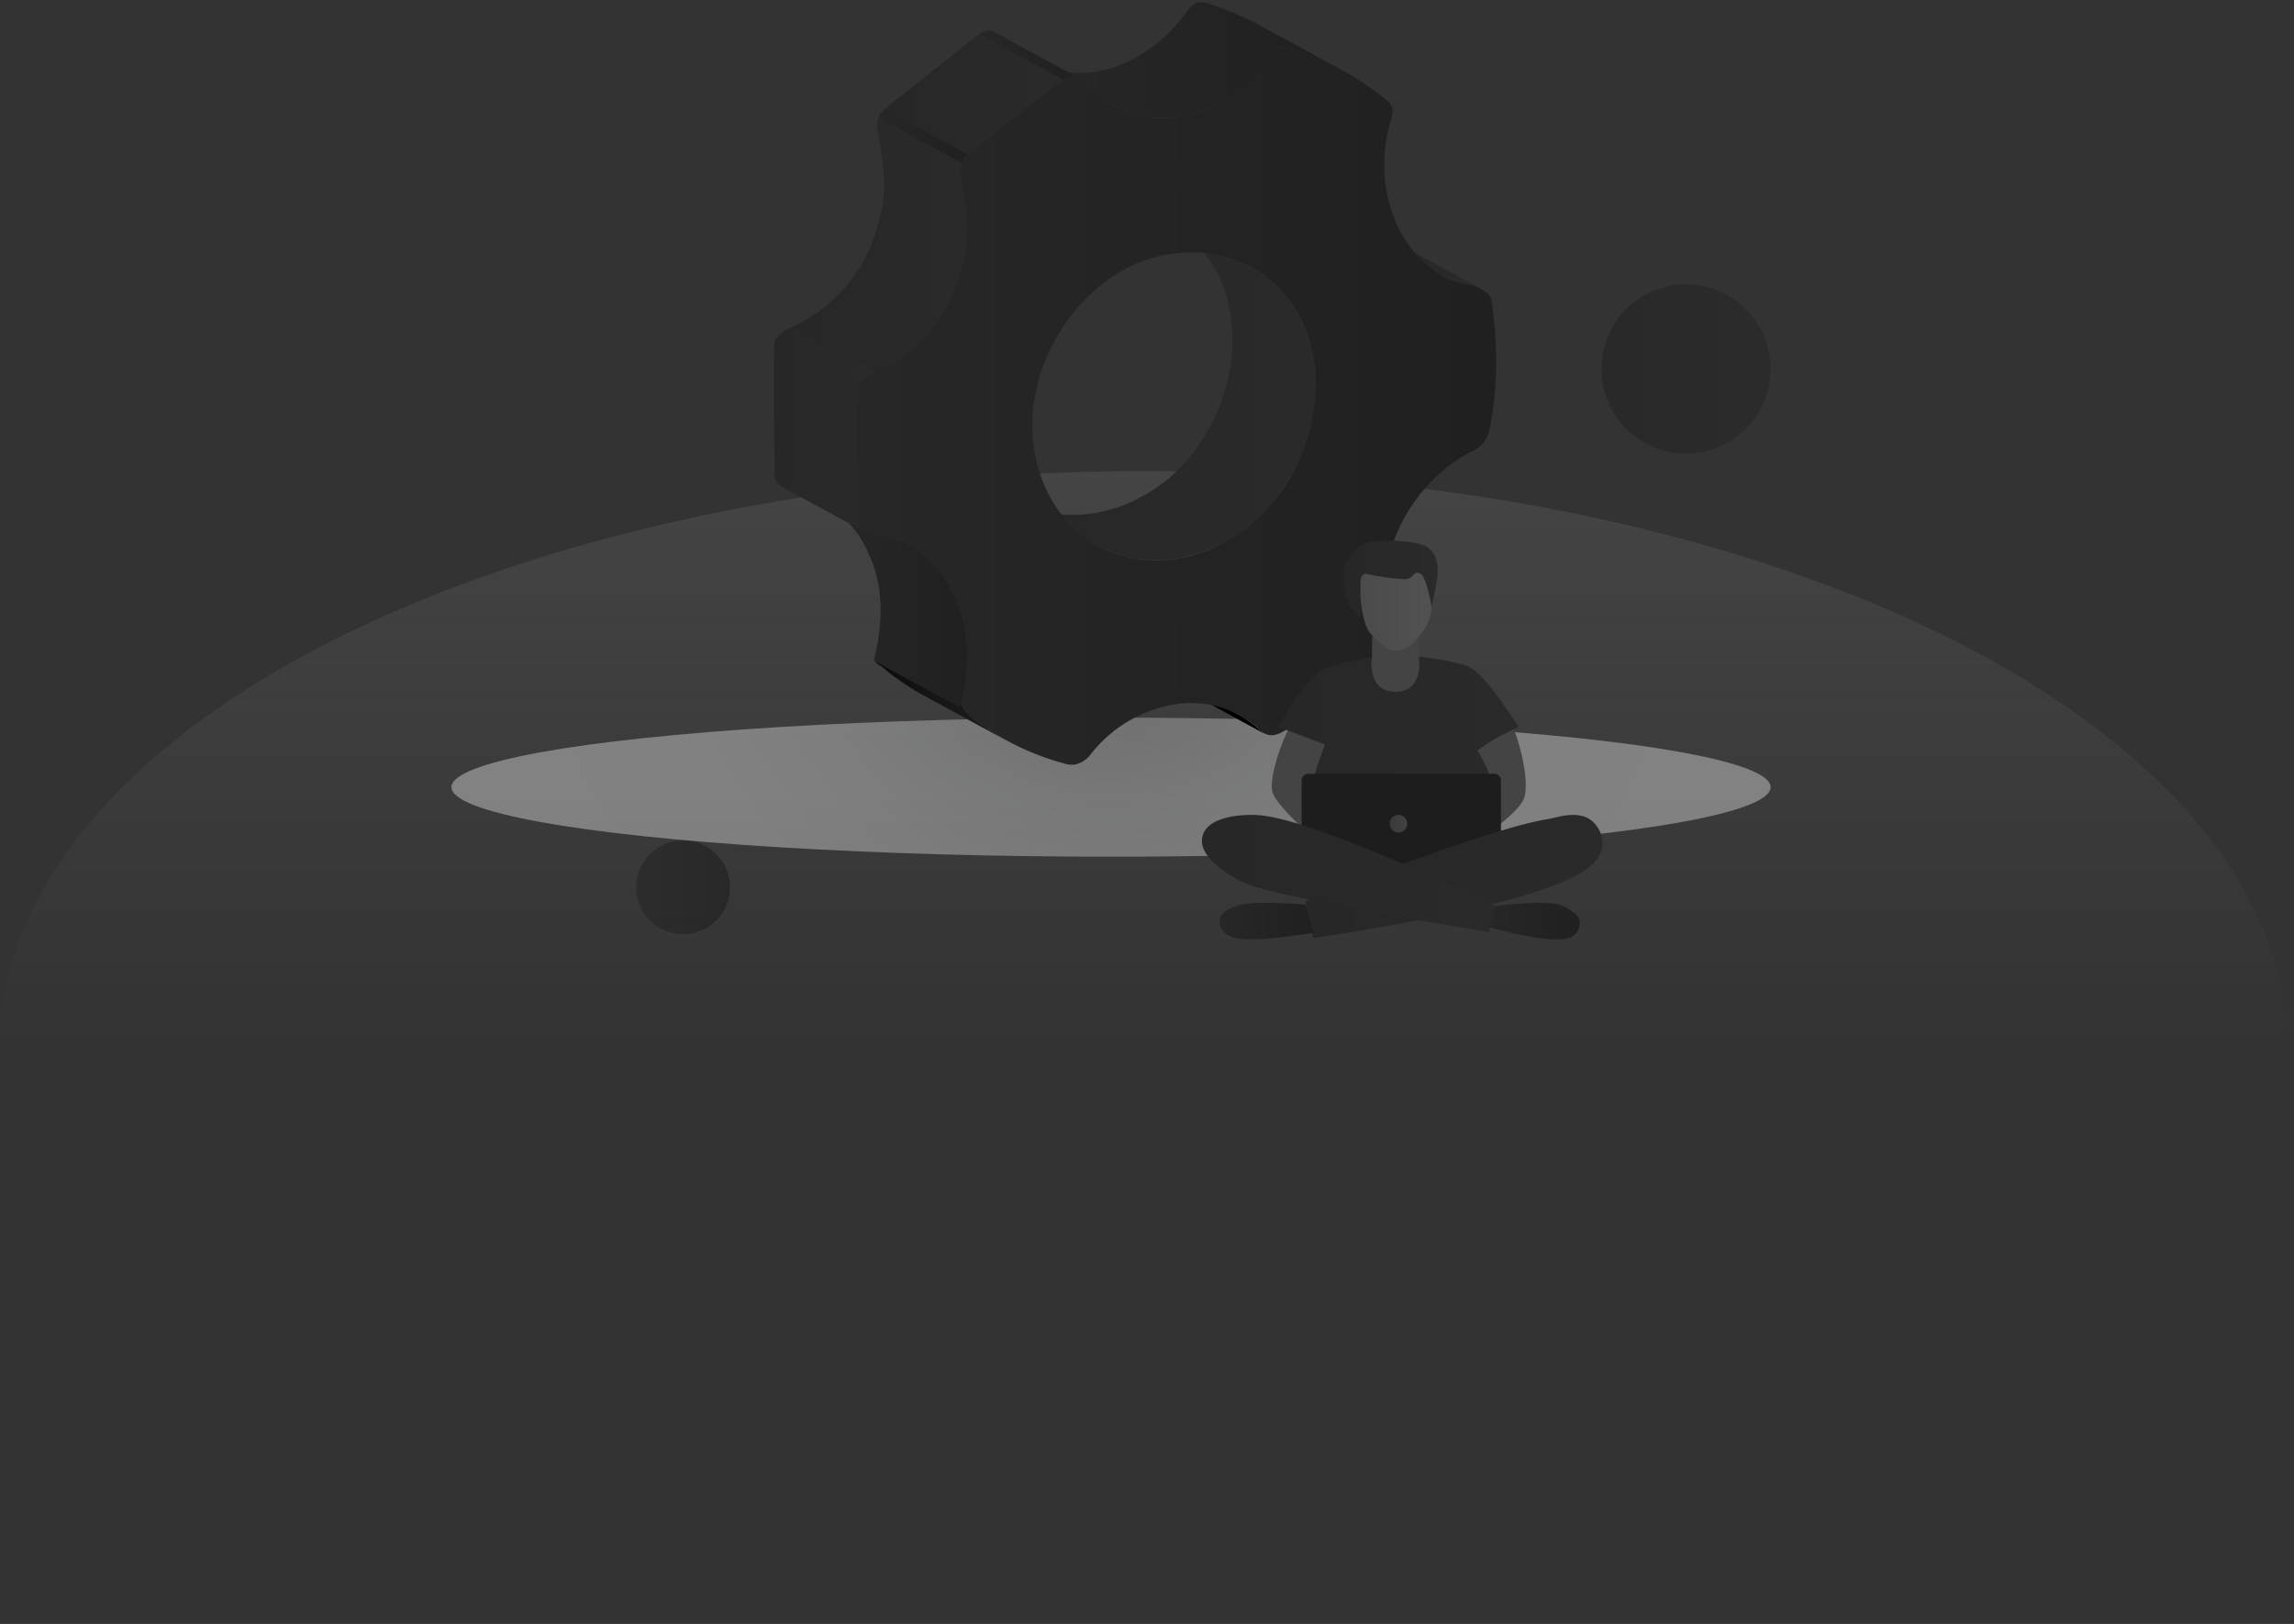 <?xml version="1.0" encoding="UTF-8"?>
<svg width="339px" height="240px" viewBox="0 0 339 240" version="1.1" xmlns="http://www.w3.org/2000/svg" xmlns:xlink="http://www.w3.org/1999/xlink">
    <rect x="0" y="0" width="339" height="240" fill="#333333" stroke="none"/>
    <title>插图</title>
    <defs>
        <linearGradient x1="49.538%" y1="-0.408%" x2="49.538%" y2="49.592%" id="linearGradient-1">
            <stop stop-color="#A9A9A9" stop-opacity="0.15" offset="0%"></stop>
            <stop stop-color="#A9A9A9" stop-opacity="0" offset="100%"></stop>
        </linearGradient>
        <radialGradient cx="49.935%" cy="-122.642%" fx="49.935%" fy="-122.642%" r="474.162%" gradientTransform="translate(0.499,-1.226),scale(0.105,1),translate(-0.499,1.226)" id="radialGradient-2">
            <stop stop-color="#808184" offset="0%"></stop>
            <stop stop-color="#9A9A9D" offset="7%"></stop>
            <stop stop-color="#B9B9BB" offset="17%"></stop>
            <stop stop-color="#D2D3D4" offset="28%"></stop>
            <stop stop-color="#E6E7E7" offset="40%"></stop>
            <stop stop-color="#F4F4F5" offset="53%"></stop>
            <stop stop-color="#FDFDFD" offset="70%"></stop>
            <stop stop-color="#FFFFFF" offset="99%"></stop>
        </radialGradient>
        <linearGradient x1="-0.235%" y1="49.919%" x2="99.969%" y2="49.919%" id="linearGradient-3">
            <stop stop-color="#272727" offset="0%"></stop>
            <stop stop-color="#2A2A2A" offset="98.137%"></stop>
        </linearGradient>
        <linearGradient x1="-0%" y1="50.023%" x2="99.996%" y2="50.023%" id="linearGradient-4">
            <stop stop-color="#000000" offset="0%"></stop>
            <stop stop-color="#000000" offset="100%"></stop>
        </linearGradient>
        <linearGradient x1="-0.235%" y1="49.919%" x2="99.969%" y2="49.919%" id="linearGradient-5">
            <stop stop-color="#272727" offset="0%"></stop>
            <stop stop-color="#2A2A2A" offset="98.137%"></stop>
        </linearGradient>
        <linearGradient x1="-0.235%" y1="49.919%" x2="99.969%" y2="49.919%" id="linearGradient-6">
            <stop stop-color="#272727" offset="0%"></stop>
            <stop stop-color="#2A2A2A" offset="98.137%"></stop>
        </linearGradient>
        <linearGradient x1="-0.235%" y1="49.919%" x2="99.969%" y2="49.919%" id="linearGradient-7">
            <stop stop-color="#272727" offset="0%"></stop>
            <stop stop-color="#2A2A2A" offset="98.137%"></stop>
        </linearGradient>
        <linearGradient x1="-0.235%" y1="49.919%" x2="99.969%" y2="49.919%" id="linearGradient-8">
            <stop stop-color="#272727" offset="0%"></stop>
            <stop stop-color="#2A2A2A" offset="98.137%"></stop>
        </linearGradient>
        <linearGradient x1="-0.235%" y1="49.919%" x2="99.969%" y2="49.919%" id="linearGradient-9">
            <stop stop-color="#272727" offset="0%"></stop>
            <stop stop-color="#2A2A2A" offset="98.137%"></stop>
        </linearGradient>
        <linearGradient x1="-0.235%" y1="49.919%" x2="99.969%" y2="49.919%" id="linearGradient-10">
            <stop stop-color="#272727" offset="0%"></stop>
            <stop stop-color="#2A2A2A" offset="98.137%"></stop>
        </linearGradient>
        <linearGradient x1="-0.235%" y1="49.919%" x2="99.969%" y2="49.919%" id="linearGradient-11">
            <stop stop-color="#272727" offset="0%"></stop>
            <stop stop-color="#2A2A2A" offset="98.137%"></stop>
        </linearGradient>
        <linearGradient x1="-0.235%" y1="49.919%" x2="98.102%" y2="49.919%" id="linearGradient-12">
            <stop stop-color="#272727" offset="0%"></stop>
            <stop stop-color="#2A2A2A" offset="100%"></stop>
        </linearGradient>
        <linearGradient x1="-0%" y1="50.023%" x2="99.996%" y2="50.023%" id="linearGradient-13">
            <stop stop-color="#0C0C0C" offset="0%"></stop>
            <stop stop-color="#202020" offset="100%"></stop>
        </linearGradient>
        <linearGradient x1="0%" y1="50%" x2="99.993%" y2="50%" id="linearGradient-14">
            <stop stop-color="#EEEEEE" offset="0%"></stop>
            <stop stop-color="#D8D8D8" offset="100%"></stop>
        </linearGradient>
        <linearGradient x1="-0%" y1="50.023%" x2="99.996%" y2="50.023%" id="linearGradient-15">
            <stop stop-color="#272727" offset="0%"></stop>
            <stop stop-color="#202020" offset="100%"></stop>
        </linearGradient>
        <linearGradient x1="-0%" y1="50.023%" x2="99.996%" y2="50.023%" id="linearGradient-16">
            <stop stop-color="#272727" offset="0%"></stop>
            <stop stop-color="#202020" offset="100%"></stop>
        </linearGradient>
        <linearGradient x1="-0.235%" y1="49.919%" x2="98.102%" y2="49.919%" id="linearGradient-17">
            <stop stop-color="#272727" offset="0%"></stop>
            <stop stop-color="#2A2A2A" offset="100%"></stop>
        </linearGradient>
        <linearGradient x1="-0.235%" y1="49.919%" x2="98.102%" y2="49.919%" id="linearGradient-18">
            <stop stop-color="#272727" offset="0%"></stop>
            <stop stop-color="#2A2A2A" offset="100%"></stop>
        </linearGradient>
        <linearGradient x1="-0.235%" y1="49.919%" x2="98.102%" y2="49.919%" id="linearGradient-19">
            <stop stop-color="#272727" offset="0%"></stop>
            <stop stop-color="#2A2A2A" offset="100%"></stop>
        </linearGradient>
        <linearGradient x1="-0%" y1="50.023%" x2="99.996%" y2="50.023%" id="linearGradient-20">
            <stop stop-color="#272727" offset="0%"></stop>
            <stop stop-color="#202020" offset="100%"></stop>
        </linearGradient>
        <linearGradient x1="-0.235%" y1="49.919%" x2="98.102%" y2="49.919%" id="linearGradient-21">
            <stop stop-color="#272727" offset="0%"></stop>
            <stop stop-color="#2A2A2A" offset="100%"></stop>
        </linearGradient>
        <linearGradient x1="-0%" y1="50.023%" x2="99.996%" y2="50.023%" id="linearGradient-22">
            <stop stop-color="#272727" offset="0%"></stop>
            <stop stop-color="#202020" offset="100%"></stop>
        </linearGradient>
        <linearGradient x1="-0%" y1="50.023%" x2="99.996%" y2="50.023%" id="linearGradient-23">
            <stop stop-color="#272727" offset="0%"></stop>
            <stop stop-color="#202020" offset="100%"></stop>
        </linearGradient>
        <linearGradient x1="-0%" y1="50.023%" x2="99.996%" y2="50.023%" id="linearGradient-24">
            <stop stop-color="#272727" offset="0%"></stop>
            <stop stop-color="#202020" offset="100%"></stop>
        </linearGradient>
        <linearGradient x1="-0%" y1="50.023%" x2="99.996%" y2="50.023%" id="linearGradient-25">
            <stop stop-color="#272727" offset="0%"></stop>
            <stop stop-color="#202020" offset="100%"></stop>
        </linearGradient>
        <linearGradient x1="-0%" y1="50.023%" x2="99.996%" y2="50.023%" id="linearGradient-26">
            <stop stop-color="#272727" offset="0%"></stop>
            <stop stop-color="#202020" offset="100%"></stop>
        </linearGradient>
        <linearGradient x1="-0%" y1="50.023%" x2="99.996%" y2="50.023%" id="linearGradient-27">
            <stop stop-color="#4B4B4B" offset="0%"></stop>
            <stop stop-color="#525252" offset="100%"></stop>
        </linearGradient>
        <linearGradient x1="-0.235%" y1="49.919%" x2="98.102%" y2="49.919%" id="linearGradient-28">
            <stop stop-color="#272727" offset="0%"></stop>
            <stop stop-color="#2A2A2A" offset="100%"></stop>
        </linearGradient>
        <linearGradient x1="-0.235%" y1="49.919%" x2="98.102%" y2="49.919%" id="linearGradient-29">
            <stop stop-color="#272727" offset="0%"></stop>
            <stop stop-color="#2A2A2A" offset="100%"></stop>
        </linearGradient>
        <linearGradient x1="-0.235%" y1="49.919%" x2="98.102%" y2="49.919%" id="linearGradient-30">
            <stop stop-color="#272727" offset="0%"></stop>
            <stop stop-color="#2A2A2A" offset="100%"></stop>
        </linearGradient>
        <linearGradient x1="-0.235%" y1="49.919%" x2="98.102%" y2="49.919%" id="linearGradient-31">
            <stop stop-color="#272727" offset="0%"></stop>
            <stop stop-color="#2A2A2A" offset="100%"></stop>
        </linearGradient>
        <linearGradient x1="-0%" y1="50.023%" x2="99.996%" y2="50.023%" id="linearGradient-32">
            <stop stop-color="#272727" offset="0%"></stop>
            <stop stop-color="#202020" offset="100%"></stop>
        </linearGradient>
        <linearGradient x1="-0%" y1="50.023%" x2="99.996%" y2="50.023%" id="linearGradient-33">
            <stop stop-color="#272727" offset="0%"></stop>
            <stop stop-color="#202020" offset="100%"></stop>
        </linearGradient>
        <linearGradient x1="-0.235%" y1="49.919%" x2="98.102%" y2="49.919%" id="linearGradient-34">
            <stop stop-color="#555555" offset="0%"></stop>
            <stop stop-color="#6A6A6A" offset="100%"></stop>
        </linearGradient>
        <linearGradient x1="-0.235%" y1="49.919%" x2="98.102%" y2="49.919%" id="linearGradient-35">
            <stop stop-color="#272727" offset="0%"></stop>
            <stop stop-color="#2A2A2A" offset="100%"></stop>
        </linearGradient>
        <linearGradient x1="-0%" y1="50.023%" x2="99.996%" y2="50.023%" id="linearGradient-36">
            <stop stop-color="#272727" offset="0%"></stop>
            <stop stop-color="#202020" offset="100%"></stop>
        </linearGradient>
    </defs>
    <g id="1103更新-FLASH-POOL" stroke="none" stroke-width="1" fill="none" fill-rule="evenodd">
        <g id="1109-flash-pool-维护中" transform="translate(-791, -360)" fill-rule="nonzero">
            <g id="插图" transform="translate(791, 360)">
                <ellipse id="背景" fill="url(#linearGradient-1)" cx="168.953" cy="154.536" rx="168.953" ry="84.91"></ellipse>
                <ellipse id="椭圆形" fill="url(#radialGradient-2)" opacity="0.36" style="mix-blend-mode: multiply;" cx="164.188" cy="116.335" rx="97.473" ry="10.276"></ellipse>
                <g id="编组" transform="translate(114.368, 0)">
                    <path d="M72.503,108.433 L60.234,101.753 C59.957,101.599 59.701,101.409 59.471,101.19 C58.575,100.354 57.576,99.635 56.5,99.05 L68.768,105.721 C69.848,106.31 70.849,107.032 71.749,107.87 C71.975,108.089 72.228,108.278 72.503,108.433 L72.503,108.433 Z" id="路径" fill="url(#linearGradient-3)"></path>
                    <path d="M60.234,101.753 C59.957,101.599 59.701,101.409 59.471,101.19 C58.575,100.354 57.576,99.635 56.5,99.05 L68.768,105.721 C69.848,106.31 70.849,107.032 71.749,107.87 C71.975,108.089 72.228,108.278 72.503,108.433 L60.234,101.753 Z" id="路径" fill="url(#linearGradient-4)"></path>
                    <path d="M99.084,40.947 L86.807,34.276 L87.474,34.614 C88.835,35.272 90.481,35.359 91.893,35.922 C92.086,35.996 92.275,36.083 92.456,36.182 L104.725,42.862 C104.545,42.765 104.36,42.678 104.17,42.602 C102.749,42.03 101.112,41.944 99.743,41.294 L99.084,40.947 Z" id="路径" fill="url(#linearGradient-5)"></path>
                    <g transform="translate(86.643, 33.791)" id="路径">
                        <path d="M12.442,7.157 L0.165,0.485 L0.702,0.762 L12.979,7.434 C12.797,7.347 12.615,7.261 12.442,7.157" fill="url(#linearGradient-6)"></path>
                        <path d="M12.996,7.434 L0.719,0.762 L0.849,0.823 C1.328,1.043 1.827,1.217 2.339,1.343 L14.617,8.023 C14.102,7.896 13.601,7.722 13.118,7.503 L12.996,7.434" fill="url(#linearGradient-7)"></path>
                        <path d="M14.599,8.023 L2.322,1.343 C2.911,1.499 3.526,1.62 4.116,1.768 L16.393,8.448 C15.795,8.292 15.188,8.17 14.599,8.023" fill="url(#linearGradient-8)"></path>
                        <path d="M16.393,8.448 L4.116,1.733 C4.501,1.831 4.88,1.952 5.251,2.097 C5.375,2.144 5.497,2.199 5.614,2.261 L17.892,8.933 L17.528,8.777 C17.157,8.632 16.778,8.511 16.393,8.413" fill="url(#linearGradient-9)"></path>
                        <polyline fill="url(#linearGradient-10)" points="17.892 8.968 5.614 2.296 5.814 2.391 18.082 9.071 17.892 8.968"></polyline>
                    </g>
                    <path d="M77.692,67.789 C77.918,67.278 78.134,66.749 78.334,66.23 L78.386,66.082 C78.389,66.054 78.389,66.024 78.386,65.996 C78.455,65.796 78.524,65.597 78.585,65.398 C78.645,65.199 78.706,65.06 78.758,64.887 C78.81,64.713 78.879,64.479 78.94,64.28 L79.096,63.752 L79.252,63.128 C79.295,62.955 79.339,62.781 79.373,62.608 C79.408,62.435 79.469,62.183 79.512,61.967 L79.616,61.447 L79.72,60.78 L79.798,60.269 C79.798,60.035 79.85,59.792 79.876,59.558 C79.902,59.324 79.919,59.238 79.936,59.082 L79.988,58.302 L79.988,57.877 C79.988,57.479 79.988,57.071 79.988,56.673 C79.988,48.875 76.202,42.55 70.458,39.422 L58.189,32.742 C63.942,35.87 67.72,42.186 67.72,49.993 C67.72,50.4 67.72,50.799 67.72,51.206 C67.72,51.344 67.72,51.483 67.72,51.622 L67.668,52.401 L67.616,52.878 C67.616,53.121 67.564,53.355 67.529,53.597 C67.495,53.84 67.477,53.935 67.451,54.1 L67.347,54.767 L67.243,55.287 L67.113,55.936 L66.983,56.456 L66.827,57.08 L66.671,57.6 C66.619,57.799 66.559,58.007 66.498,58.206 C66.438,58.406 66.377,58.553 66.325,58.726 L66.117,59.316 L66.03,59.549 C65.831,60.078 65.623,60.598 65.389,61.109 C65.37,61.165 65.347,61.22 65.32,61.274 C65.086,61.802 64.826,62.313 64.557,62.825 L64.393,63.136 C64.159,63.561 63.925,64.003 63.665,64.393 C63.667,64.41 63.667,64.428 63.665,64.445 C63.422,64.843 63.162,65.225 62.903,65.606 L62.669,65.944 L62.053,66.81 L61.845,67.079 C61.568,67.425 61.282,67.772 60.979,68.11 L60.797,68.309 C60.555,68.578 60.303,68.838 60.052,69.097 L59.757,69.392 C59.515,69.635 59.272,69.869 59.012,70.103 L58.778,70.319 C58.432,70.631 58.077,70.934 57.713,71.186 L57.461,71.385 C57.158,71.619 56.855,71.844 56.543,72.061 L56.266,72.251 C55.806,72.572 55.339,72.866 54.853,73.118 L54.594,73.265 C54.1,73.542 53.606,73.802 53.095,74.045 L52.843,74.157 C52.497,74.322 52.142,74.469 51.778,74.617 L51.448,74.747 C51.006,74.911 50.582,75.067 50.123,75.197 L49.941,75.249 C49.542,75.37 49.144,75.474 48.745,75.561 L48.381,75.648 C47.913,75.743 47.454,75.838 46.986,75.899 C46.518,75.96 45.799,76.038 45.253,76.064 L44.716,76.064 C44.318,76.064 43.919,76.064 43.521,76.064 L42.923,76.064 C42.542,76.064 42.16,75.994 41.788,75.942 L41.251,75.873 C40.774,75.795 40.297,75.7 39.83,75.578 L39.656,75.578 C39.128,75.44 38.617,75.275 38.114,75.093 L37.664,74.92 C37.308,74.781 36.962,74.634 36.615,74.469 C36.269,74.305 36.017,74.192 35.749,74.036 L48.026,80.708 C48.234,80.829 48.451,80.933 48.658,81.037 L48.91,81.149 C49.248,81.305 49.603,81.453 49.958,81.6 L50.4,81.773 C50.911,81.955 51.422,82.12 51.951,82.258 L51.951,82.258 L52.107,82.258 C52.575,82.371 53.051,82.466 53.528,82.553 L54.065,82.622 C54.438,82.674 54.819,82.709 55.2,82.735 L55.798,82.735 C56.185,82.735 56.583,82.735 56.994,82.735 L57.531,82.735 C58.111,82.735 58.7,82.657 59.264,82.57 C59.827,82.484 60.199,82.414 60.658,82.319 L61.031,82.232 L62.227,81.921 L62.409,81.869 C62.851,81.73 63.275,81.583 63.726,81.418 L64.064,81.279 C64.419,81.141 64.783,80.985 65.129,80.829 L65.32,80.751 L65.381,80.751 C65.892,80.508 66.386,80.248 66.879,79.971 L67.139,79.815 C67.625,79.538 68.092,79.235 68.552,78.949 L68.647,78.888 L68.829,78.758 C69.141,78.533 69.444,78.316 69.695,78.082 L69.955,77.883 C70.319,77.597 70.674,77.294 71.021,77.017 L71.082,76.965 L71.255,76.8 C71.506,76.566 71.757,76.332 72,76.09 L72.295,75.795 C72.546,75.535 72.788,75.275 73.031,74.998 L73.178,74.851 L73.178,74.799 C73.473,74.469 73.759,74.123 74.045,73.768 L74.244,73.499 C74.464,73.227 74.671,72.939 74.868,72.632 L74.998,72.459 L75.102,72.303 C75.362,71.922 75.622,71.532 75.864,71.142 L75.864,71.09 C76.116,70.674 76.358,70.224 76.592,69.825 L76.679,69.678 L76.757,69.522 C77.025,69.011 77.277,68.5 77.519,67.971 C77.649,67.893 77.666,67.841 77.692,67.789 Z" id="路径" fill="url(#linearGradient-11)"></path>
                    <path d="M34.406,109.447 L22.129,102.767 C20.147,101.696 18.272,100.436 16.531,99.006 C16.055,98.525 15.653,97.976 15.336,97.378 L27.613,104.049 C27.927,104.647 28.327,105.196 28.8,105.678 C30.545,107.109 32.422,108.371 34.406,109.447 Z" id="路径" fill="url(#linearGradient-12)"></path>
                    <path d="M22.129,102.767 C20.147,101.696 18.272,100.436 16.531,99.006 C16.055,98.525 15.174,98.179 14.857,97.581 L27.613,104.049 C27.927,104.647 28.327,105.196 28.8,105.678 C30.545,107.109 32.422,108.371 34.406,109.447 L22.129,102.767 Z" id="路径" fill="url(#linearGradient-13)"></path>
                    <path d="M7.711,74.001 L19.988,80.673 C22.912,82.361 25.224,84.934 26.591,88.02 C28.887,92.76 29.06,97.949 27.613,104.049 L15.336,97.378 C16.783,91.313 16.609,86.114 14.322,81.34 C12.957,78.252 10.641,75.68 7.711,74.001 Z" id="路径" fill="url(#linearGradient-14)"></path>
                    <path d="M27.613,104.049 L15.336,97.378 C16.783,91.313 16.609,86.114 14.322,81.34 C12.957,78.252 10.641,75.68 7.711,74.001 L19.988,80.673 C22.912,82.361 25.224,84.934 26.591,88.02 C28.887,92.76 29.06,97.949 27.613,104.049" id="路径" stroke="url(#linearGradient-15)" fill="url(#linearGradient-15)"></path>
                    <path d="M78.108,7.772 L78.663,7.98 C79.087,8.144 79.529,8.3 79.919,8.474 L80.526,8.734 C80.942,8.907 81.349,9.097 81.756,9.288 L82.276,9.531 C82.848,9.808 83.419,10.094 84.009,10.397 L71.74,3.717 C71.238,3.448 70.744,3.188 70.232,2.946 L70.033,2.851 L69.513,2.608 C69.106,2.417 68.699,2.227 68.283,2.053 L67.677,1.794 L66.429,1.308 L65.874,1.1 C65.268,0.884 64.661,0.676 64.046,0.477 L63.812,0.416 L63.535,0.364 L63.336,0.364 C63.155,0.338 62.971,0.338 62.79,0.364 C62.622,0.385 62.458,0.431 62.305,0.503 C62.2,0.554 62.099,0.612 62.001,0.676 L61.941,0.728 L61.854,0.797 C61.809,0.829 61.765,0.864 61.724,0.901 C61.656,0.963 61.593,1.03 61.534,1.1 L61.438,1.196 C61.3,1.354 61.17,1.518 61.048,1.69 C60.797,2.027 60.546,2.357 60.286,2.677 C60.208,2.781 60.121,2.877 60.035,2.981 C59.948,3.084 59.688,3.405 59.506,3.613 L59.281,3.856 C59.056,4.107 58.83,4.349 58.596,4.583 L58.284,4.904 C58.077,5.112 57.86,5.311 57.643,5.51 L57.34,5.796 C57.019,6.074 56.708,6.342 56.378,6.602 L56.335,6.602 C55.997,6.871 55.651,7.122 55.304,7.365 L55.044,7.547 C54.645,7.815 54.247,8.066 53.84,8.309 L53.753,8.361 C53.329,8.604 52.887,8.829 52.462,9.037 L52.168,9.175 C51.844,9.326 51.523,9.464 51.206,9.591 L51.05,9.652 C50.677,9.799 50.305,9.921 49.932,10.042 L49.62,10.129 L48.754,10.354 L48.425,10.432 C48.043,10.51 47.671,10.579 47.29,10.631 C46.908,10.683 46.371,10.735 45.912,10.761 L44.517,10.761 L44.04,10.761 C43.72,10.761 43.408,10.7 43.096,10.657 L42.663,10.605 C42.23,10.536 41.796,10.449 41.372,10.336 L41.32,10.336 C40.878,10.215 40.453,10.077 40.003,9.921 L39.613,9.765 C39.313,9.643 39.009,9.513 38.703,9.375 C38.443,9.253 38.183,9.132 37.923,8.994 L50.201,15.665 L50.755,15.96 L50.981,16.055 C51.275,16.194 51.578,16.323 51.847,16.436 L52.245,16.601 C52.679,16.757 53.112,16.895 53.562,17.008 L53.614,17.008 C54.039,17.112 54.481,17.199 54.905,17.268 L55.33,17.329 C55.651,17.329 55.962,17.406 56.283,17.424 C56.442,17.432 56.601,17.432 56.76,17.424 C57.08,17.424 57.401,17.424 57.721,17.424 L58.155,17.424 C58.617,17.424 59.076,17.381 59.532,17.294 C59.913,17.242 60.286,17.173 60.667,17.086 L60.996,17.017 L61.863,16.791 L62.166,16.696 C62.539,16.583 62.911,16.453 63.284,16.315 L63.448,16.245 C63.769,16.124 64.09,15.986 64.401,15.838 L64.557,15.778 C64.605,15.748 64.654,15.722 64.705,15.7 C65.138,15.492 65.571,15.266 65.996,15.024 L66.082,14.963 C66.49,14.729 66.888,14.469 67.287,14.201 L67.443,14.105 L67.547,14.027 C67.893,13.785 68.24,13.534 68.578,13.265 C68.898,13.014 69.219,12.745 69.531,12.459 L69.652,12.364 L69.843,12.182 L70.484,11.567 L70.796,11.255 C71.021,11.021 71.255,10.778 71.48,10.527 C71.532,10.458 71.593,10.406 71.653,10.336 L71.705,10.276 L72.234,9.652 C72.312,9.548 72.399,9.453 72.485,9.349 C72.745,9.025 72.996,8.696 73.239,8.361 C73.373,8.174 73.518,7.995 73.672,7.824 L73.768,7.729 C73.868,7.621 73.975,7.519 74.088,7.425 L74.175,7.365 C74.292,7.272 74.42,7.194 74.556,7.131 C74.714,7.061 74.88,7.011 75.05,6.983 C75.231,6.962 75.414,6.962 75.596,6.983 L75.795,6.983 C75.963,7.031 76.128,7.089 76.289,7.157 C76.904,7.347 77.51,7.555 78.108,7.772 Z" id="路径" fill="url(#linearGradient-16)"></path>
                    <path d="M1.23,71.965 C0.465,71.529 0.028,70.684 0.113,69.808 C0.035,63.457 -0.061,57.115 0.052,50.747 C0.052,50.088 1.343,48.936 2.183,48.555 C2.512,48.408 2.834,48.256 3.151,48.099 C10.322,44.555 14.602,38.475 16.046,30.36 C16.653,26.946 16.046,23.333 15.457,19.962 C15.128,18.16 15.223,17.034 16.635,15.899 C21.141,12.329 25.646,8.762 30.152,5.199 C30.532,4.863 30.996,4.635 31.495,4.54 C31.854,4.49 32.219,4.56 32.534,4.739 L44.812,11.419 C44.499,11.234 44.132,11.16 43.772,11.212 C43.274,11.314 42.811,11.544 42.429,11.879 C37.906,15.431 33.398,19.004 28.904,22.596 C27.483,23.723 27.396,24.858 27.717,26.66 C28.323,29.987 28.921,33.591 28.315,37.057 C26.816,45.522 22.25,51.786 14.452,55.252 C13.586,55.625 12.329,56.777 12.321,57.444 C12.208,63.812 12.321,70.163 12.381,76.505 C12.309,77.377 12.749,78.211 13.508,78.645 L1.23,71.965 Z" id="路径" fill="url(#linearGradient-17)"></path>
                    <g transform="translate(0, 4.332)" id="路径">
                        <path d="M2.729,43.971 L2.183,44.214 L2.131,44.214 C1.94,44.311 1.754,44.421 1.577,44.543 C1.366,44.687 1.166,44.846 0.979,45.019 C0.83,45.147 0.691,45.286 0.563,45.435 C0.477,45.532 0.396,45.633 0.321,45.739 L0.182,45.955 C0.149,46.013 0.123,46.074 0.104,46.137 C0.071,46.214 0.053,46.296 0.052,46.38 C-0.061,52.757 0.052,59.099 0.113,65.441 C0.028,66.318 0.465,67.162 1.23,67.599 L13.508,74.279 C12.746,73.839 12.309,72.997 12.39,72.121 C12.312,65.77 12.217,59.419 12.329,53.06 C12.331,52.977 12.346,52.895 12.373,52.817 C12.398,52.755 12.427,52.694 12.459,52.635 C12.499,52.559 12.546,52.487 12.598,52.419 C12.67,52.314 12.748,52.212 12.832,52.116 C12.964,51.965 13.106,51.824 13.256,51.691 C13.445,51.525 13.641,51.369 13.845,51.223 C14.023,51.097 14.211,50.986 14.409,50.894 L14.461,50.894 L14.998,50.651 L2.729,43.971 Z" fill="url(#linearGradient-18)"></path>
                        <path d="M27.726,22.336 C27.492,21.486 27.492,20.588 27.726,19.737 L15.474,13.083 C15.236,13.933 15.236,14.832 15.474,15.682 C16.072,19.018 16.67,22.614 16.064,26.079 C15.777,27.759 15.34,29.409 14.755,31.009 C14.354,32.095 13.879,33.151 13.334,34.172 C12.523,35.681 11.544,37.094 10.414,38.383 C9.867,39.007 9.289,39.602 8.682,40.168 C7.96,40.812 7.199,41.411 6.403,41.961 C5.258,42.749 4.049,43.442 2.79,44.032 L15.058,50.712 C16.32,50.121 17.531,49.428 18.68,48.641 C19.474,48.088 20.232,47.486 20.95,46.839 C21.562,46.278 22.14,45.682 22.683,45.054 C23.222,44.44 23.728,43.798 24.199,43.131 C24.712,42.399 25.18,41.639 25.603,40.852 C26.149,39.829 26.624,38.77 27.024,37.681 C27.604,36.082 28.042,34.435 28.332,32.76 C28.921,29.285 28.323,25.664 27.726,22.336 Z" fill="url(#linearGradient-19)"></path>
                        <path d="M16.384,11.801 C16.263,11.907 16.15,12.023 16.046,12.147 C15.963,12.238 15.885,12.334 15.812,12.433 C15.745,12.527 15.685,12.626 15.63,12.728 C15.57,12.842 15.517,12.961 15.474,13.083 L27.726,19.763 C27.769,19.641 27.821,19.522 27.882,19.408 C27.934,19.305 27.995,19.206 28.064,19.113 C28.136,19.011 28.214,18.913 28.297,18.819 C28.401,18.698 28.514,18.585 28.635,18.481 L16.384,11.801 Z" fill="url(#linearGradient-20)"></path>
                        <path d="M28.661,18.481 L16.384,11.801 L16.627,11.593 C21.138,8.006 25.646,4.43 30.152,0.866 L30.403,0.684 L42.68,7.356 L42.429,7.547 C37.906,11.099 33.398,14.671 28.904,18.264 L28.661,18.472" fill="url(#linearGradient-21)"></path>
                        <path d="M42.68,7.365 L30.403,0.693 C30.56,0.583 30.725,0.484 30.897,0.399 L43.174,7.079 C43.002,7.161 42.837,7.256 42.68,7.365" fill="url(#linearGradient-22)"></path>
                        <path d="M43.174,7.079 L30.897,0.399 C31.086,0.309 31.287,0.248 31.495,0.217 C31.7,0.173 31.913,0.173 32.118,0.217 L44.387,6.931 C44.184,6.892 43.975,6.892 43.772,6.931 C43.564,6.966 43.363,7.03 43.174,7.122" fill="url(#linearGradient-23)"></path>
                        <path d="M44.387,6.931 L32.118,0.26 C32.235,0.289 32.348,0.329 32.456,0.381 L44.734,7.061 C44.622,7.009 44.506,6.966 44.387,6.931" fill="url(#linearGradient-24)"></path>
                        <polyline fill="url(#linearGradient-25)" points="44.734 7.053 32.456 0.373 32.534 0.373 44.812 7.053 44.734 7.053"></polyline>
                    </g>
                    <path d="M106.042,44.248 C106.908,50.651 107.134,57.175 105.669,63.847 C105.348,64.934 104.631,65.862 103.659,66.446 C93.99,71.073 88.228,82.631 90.663,93.011 C91.097,94.427 90.655,95.965 89.536,96.936 C85.4,101.345 80.614,105.097 75.344,108.061 C74.883,108.35 74.372,108.55 73.837,108.65 C73.062,108.729 72.297,108.429 71.783,107.844 C68.43,104.753 63.847,103.365 59.342,104.075 C54.438,104.856 50.005,107.447 46.917,111.336 C46.35,112.183 45.478,112.779 44.482,112.999 C43.966,113.062 43.443,113.012 42.949,112.852 C37.788,111.475 32.97,109.041 28.8,105.704 C28.327,105.222 27.927,104.673 27.613,104.075 C29.06,98.01 28.887,92.812 26.591,88.046 C24.13,82.96 20.326,79.806 14.868,79.07 C13.343,78.862 12.407,78.204 12.39,76.514 C12.312,70.163 12.217,63.812 12.329,57.453 C12.329,56.786 13.62,55.633 14.461,55.261 C22.215,51.795 26.816,45.531 28.323,37.066 C28.93,33.652 28.323,30.03 27.726,26.669 C27.405,24.866 27.492,23.731 28.913,22.605 C33.406,19.018 37.915,15.445 42.438,11.887 C42.82,11.553 43.283,11.323 43.781,11.22 C44.535,11.174 45.261,11.518 45.704,12.13 C49.107,16.102 54.302,18.063 59.48,17.329 C64.445,16.627 69.409,13.586 73.222,8.352 C73.61,7.664 74.265,7.166 75.032,6.975 C75.458,6.934 75.887,6.987 76.289,7.131 C81.535,8.747 86.41,11.383 90.637,14.885 C91.867,15.908 91.382,17.034 91.027,18.299 C88.427,27.752 92.118,37.603 99.743,41.268 C101.112,41.918 102.749,42.004 104.17,42.576 C104.924,42.905 105.938,43.529 106.042,44.248 Z M59.255,82.614 C70.9,80.95 80.049,69.496 80.049,56.673 C80.049,44.422 70.718,35.879 59.134,37.482 L58.579,37.551 C47.212,39.145 38.088,51.128 38.192,62.937 C38.296,75.509 47.558,84.251 59.229,82.614" id="形状" fill="url(#linearGradient-26)"></path>
                </g>
                <path d="M202.744,91.841 C202.874,92.474 202.744,95.307 202.744,97.04 C202.744,98.981 197.614,99.362 195.812,100.505 C193.742,101.814 191.905,105.357 190.614,107.437 C189.453,109.317 187.547,114.81 188.014,116.968 C188.404,118.787 193.213,123.032 193.213,123.032 L207.076,130.83 L220.072,123.032 C220.072,123.032 224.725,119.757 225.271,117.834 C226.051,115.096 224.404,109.17 223.538,107.437 C221.805,103.971 217.473,98.773 217.473,98.773 C217.473,98.773 209.675,99.032 209.675,97.04 L209.675,91.841" id="路径" fill="#444444"></path>
                <path d="M201.011,88.072 C201.011,88.072 201.271,92.404 202.631,93.739 C203.22,94.328 205.04,96.173 205.871,96.173 C208.306,96.173 209.077,94.7 209.926,93.739 C210.931,92.626 211.506,91.191 211.547,89.692 C211.547,88.263 212.352,83.212 212.352,83.212 L204.251,82.397 L201.011,84.043 L201.011,88.072 Z" id="路径" fill="url(#linearGradient-27)"></path>
                <path d="M212.352,83.177 C212.479,83.981 212.479,84.799 212.352,85.603 C212.11,87.388 211.547,89.658 211.547,89.658 C211.547,89.658 210.827,85.248 209.926,84.797 C208.722,84.199 209.112,85.603 207.492,85.603 C205.584,85.493 203.688,85.224 201.825,84.797 C201.184,84.797 201.011,85.664 201.011,86.417 L201.011,91.278 C201.011,91.278 198.576,89.736 198.576,85.603 C198.576,82.362 200.196,81.557 201.011,80.742 C201.825,79.928 203.844,79.936 205.871,79.936 C206.409,79.936 209.242,79.997 210.732,80.742 C211.619,81.26 212.217,82.159 212.352,83.177 L212.352,83.177 Z" id="路径" fill="url(#linearGradient-28)"></path>
                <path d="M202.744,97.04 C202.744,97.04 197.181,98.131 195.812,98.773 C192.745,100.211 188.881,107.437 188.881,107.437 L195.812,110.036 C195.126,111.731 194.547,113.467 194.079,115.235 C193.75,117.288 194.123,123.544 194.123,123.544 L207.076,129.964 L218.339,126.498 L220.939,120.433 C220.777,118.395 220.488,116.37 220.072,114.368 C219.569,113.177 218.99,112.02 218.339,110.903 C218.339,110.903 220.211,109.577 220.939,109.17 C221.805,108.684 224.404,107.437 224.404,107.437 C224.404,107.437 219.916,100.228 217.473,98.773 C215.601,97.655 209.675,97.04 209.675,97.04 C209.675,97.04 210.542,102.238 206.209,102.238 C201.877,102.238 202.744,97.04 202.744,97.04 Z" id="路径" fill="url(#linearGradient-29)"></path>
                <path d="M192.347,115.451 L192.347,128.881 C192.317,129.139 192.392,129.399 192.555,129.602 C192.718,129.805 192.954,129.936 193.213,129.964 L220.939,129.964 C221.197,129.936 221.434,129.805 221.597,129.602 C221.759,129.399 221.834,129.139 221.805,128.881 L221.805,115.451 C221.834,115.193 221.759,114.933 221.597,114.73 C221.434,114.527 221.197,114.397 220.939,114.368 L193.213,114.368 C192.954,114.397 192.718,114.527 192.555,114.73 C192.392,114.933 192.317,115.193 192.347,115.451 L192.347,115.451 Z" id="路径" fill="#1D1D1D"></path>
                <path d="M194.079,138.628 C194.079,138.628 224.023,134.383 233.069,129.323 C234.325,128.621 237.929,126.455 236.534,123.128 C234.801,118.986 230.469,120.78 228.736,121.057 C219.301,122.547 192.901,133.187 192.901,133.187 L194.079,138.628 Z" id="路径" fill="url(#linearGradient-30)"></path>
                <path d="M177.617,124.332 C177.617,127.261 182.859,130.293 185.415,131.047 C193.672,133.473 220.072,137.762 220.072,137.762 L220.939,133.923 C220.939,133.923 195.353,121.395 186.282,120.494 C183.96,120.269 177.617,120.494 177.617,124.332 Z" id="路径" fill="url(#linearGradient-31)"></path>
                <path d="M180.217,136.289 C180.217,134.712 181.871,134.253 182.66,133.923 C185.034,132.953 192.97,133.716 192.97,133.716 L194.079,137.857 C194.079,137.857 185.415,139.347 182.66,138.645 C181.828,138.438 180.217,137.857 180.217,136.289 Z" id="路径" fill="url(#linearGradient-32)"></path>
                <path d="M220.861,133.941 C220.861,133.941 228.788,132.797 231.067,133.941 C232.644,134.721 233.432,135.457 233.432,136.297 C233.516,137.347 232.861,138.315 231.856,138.628 C229.048,139.599 220.072,137.051 220.072,137.051 L220.861,133.941 Z" id="路径" fill="url(#linearGradient-33)"></path>
                <circle id="椭圆形" fill="url(#linearGradient-34)" opacity="0.49" cx="206.643" cy="121.733" r="1.3"></circle>
                <circle id="椭圆形" fill="url(#linearGradient-35)" opacity="0.84" cx="249.158" cy="54.524" r="12.503"></circle>
                <circle id="椭圆形" fill="url(#linearGradient-36)" opacity="0.66" cx="100.939" cy="131.142" r="6.931"></circle>
            </g>
        </g>
    </g>
</svg>